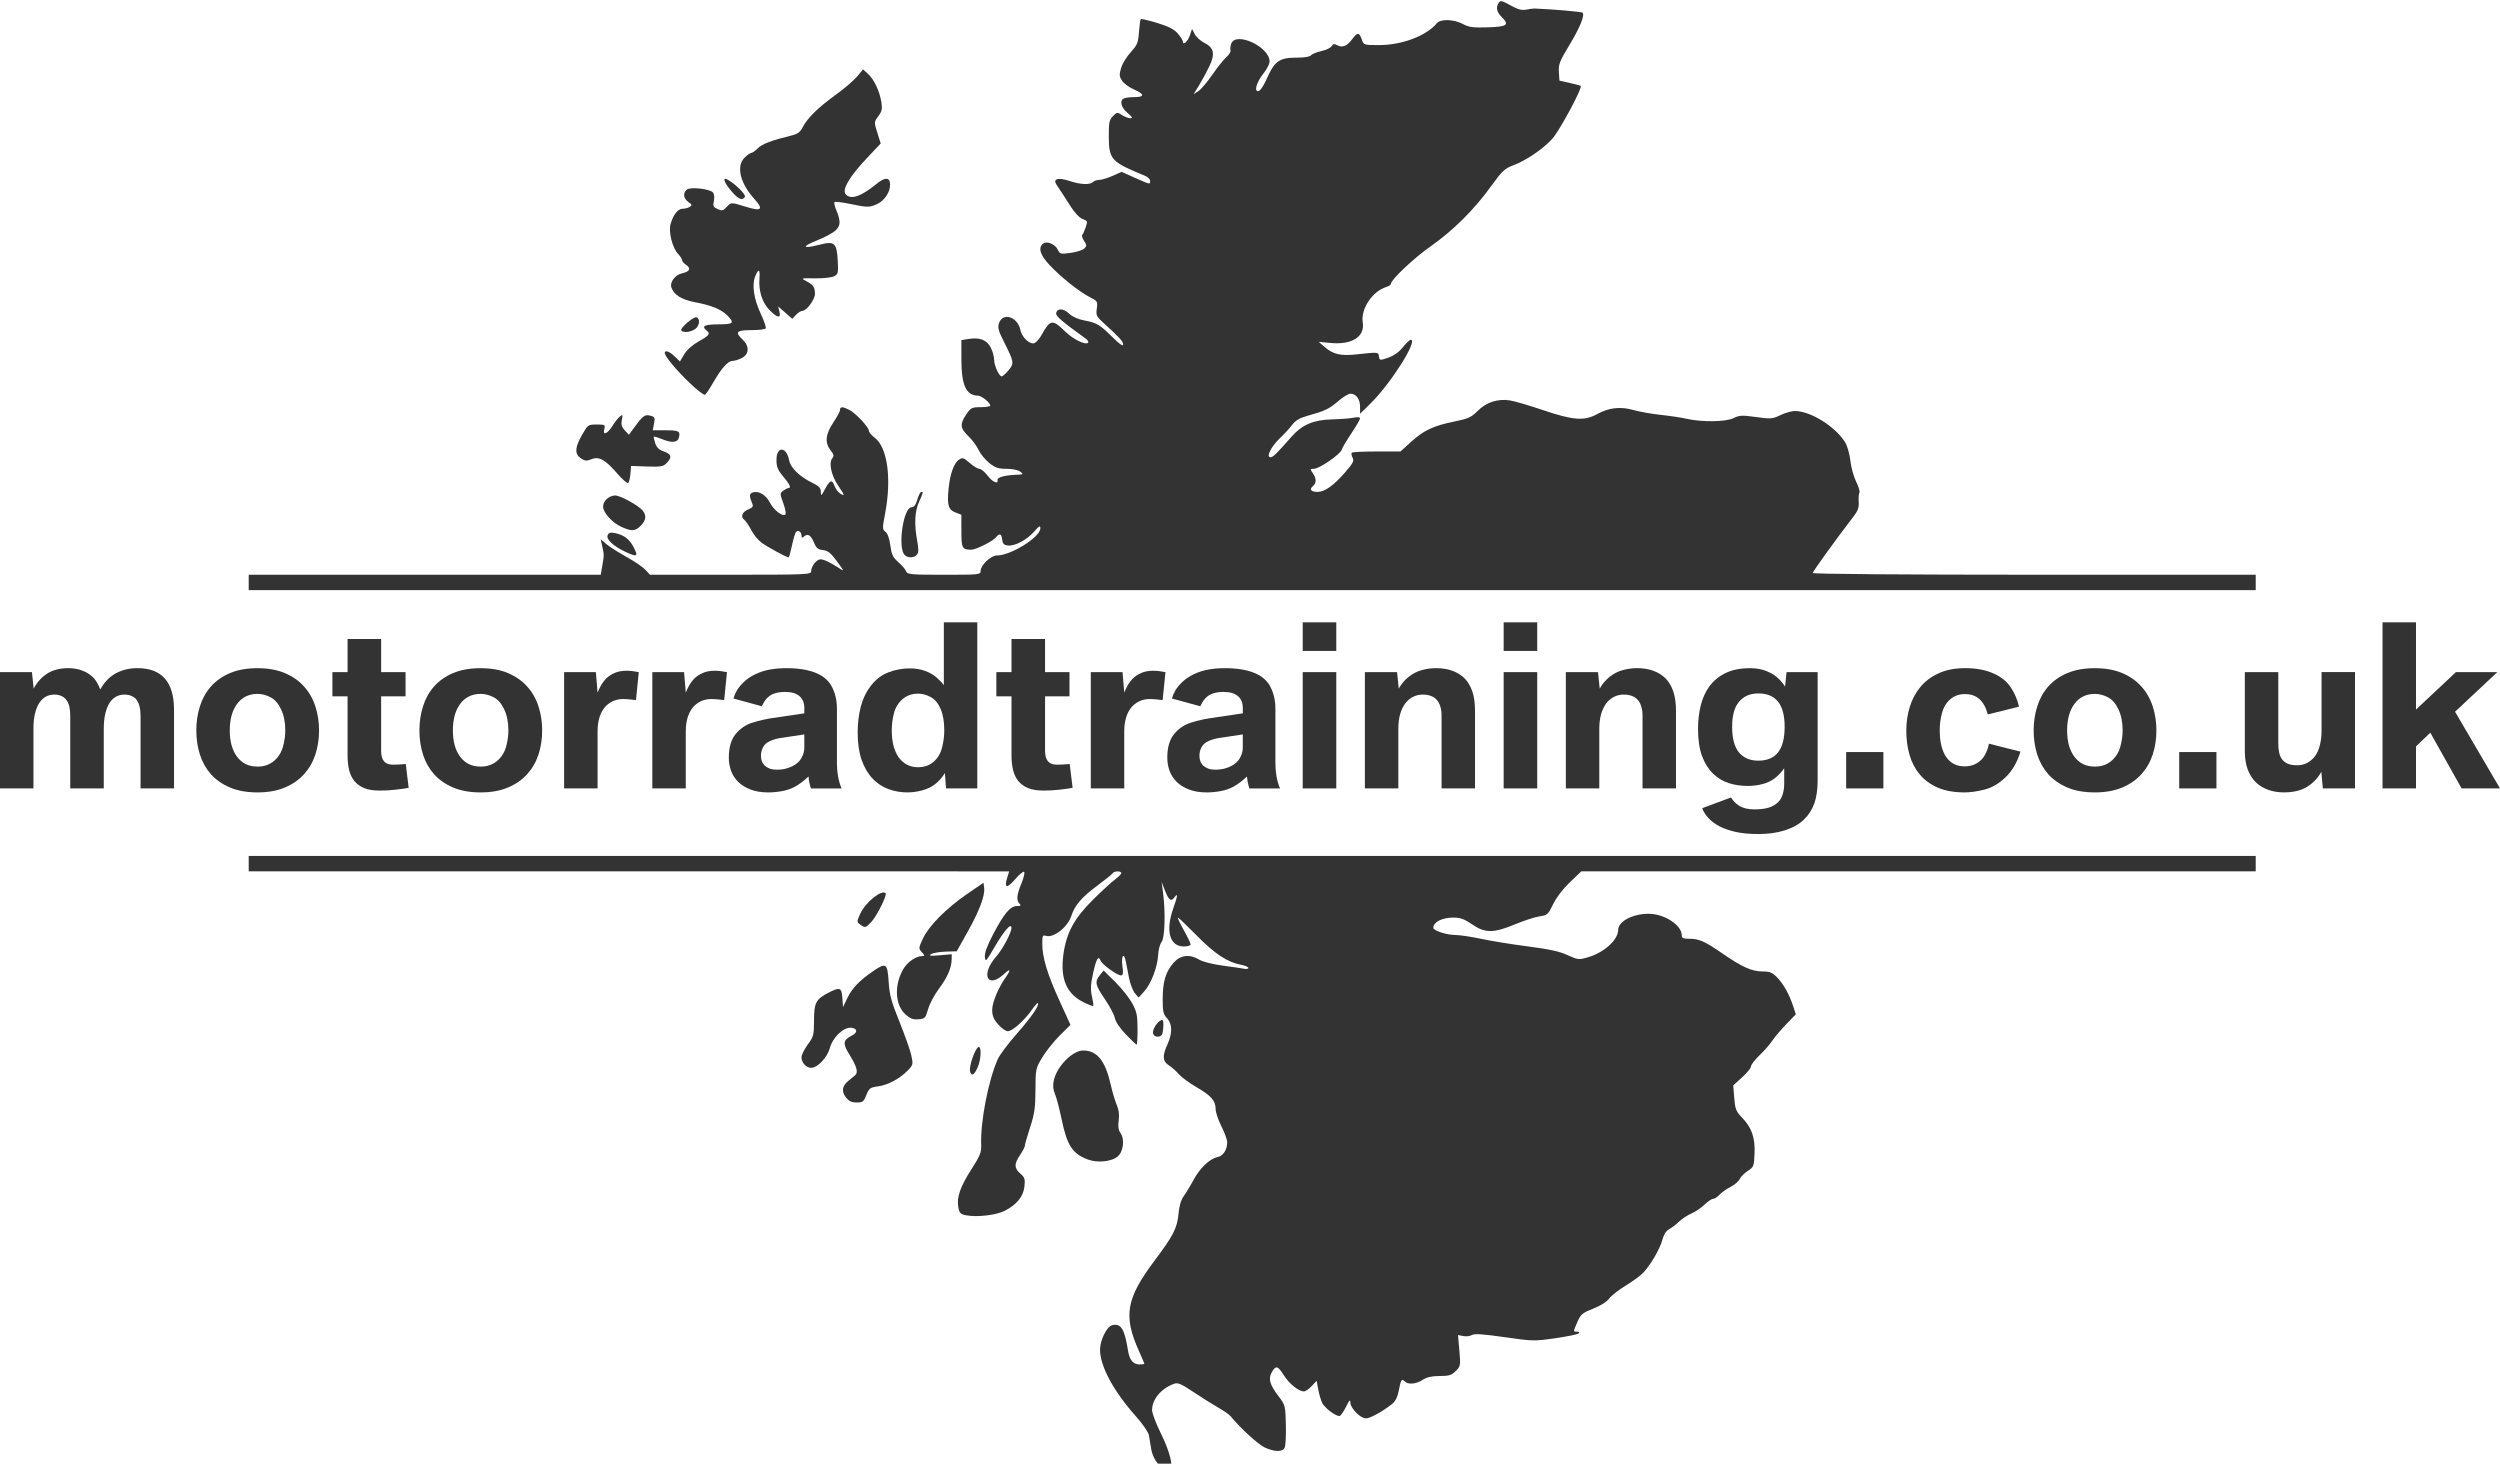 <?xml version="1.0" encoding="UTF-8" standalone="no"?>
<svg
   xmlns:dc="http://purl.org/dc/elements/1.1/"
   xmlns:cc="http://creativecommons.org/ns#"
   xmlns:rdf="http://www.w3.org/1999/02/22-rdf-syntax-ns#"
   xmlns:svg="http://www.w3.org/2000/svg"
   xmlns="http://www.w3.org/2000/svg"
   xmlns:sodipodi="http://sodipodi.sourceforge.net/DTD/sodipodi-0.dtd"
   xmlns:inkscape="http://www.inkscape.org/namespaces/inkscape"
   id="svg8"
   version="1.1"
   viewBox="0 0 206.375 120.825"
   height="120.825mm"
   width="206.375mm"
   sodipodi:docname="mt.svg"
   inkscape:version="0.92.2 (5c3e80d, 2017-08-06)">
  <sodipodi:namedview
     pagecolor="#ffffff"
     bordercolor="#666666"
     borderopacity="1"
     objecttolerance="10"
     gridtolerance="10"
     guidetolerance="10"
     inkscape:pageopacity="0"
     inkscape:pageshadow="2"
     inkscape:window-width="1440"
     inkscape:window-height="798"
     id="namedview36"
     showgrid="false"
     inkscape:zoom="0.79230769"
     inkscape:cx="390"
     inkscape:cy="228.33007"
     inkscape:window-x="0"
     inkscape:window-y="23"
     inkscape:window-maximized="0"
     inkscape:current-layer="svg8" />
  <defs
     id="defs2" />
  <g
     aria-label="motorradtraining.co.uk"
     style="font-style:normal;font-weight:normal;font-size:3.426px;line-height:0%;font-family:sans-serif;letter-spacing:0px;word-spacing:0px;fill:#333333;fill-opacity:1;stroke:none;stroke-width:0.286px;stroke-linecap:butt;stroke-linejoin:miter;stroke-opacity:1"
     id="text6949">
    <path
       d="M -2.4214387e-8,65.084 V 55.485 H 2.637 l 0.142,1.359 q 0.311,-0.586 0.773,-0.986 0.471,-0.4 0.995,-0.551 0.524,-0.151 1.057,-0.151 0.693,0 1.243,0.222 0.551,0.213 0.941,0.648 0.302,0.382 0.488,0.888 0.524,-0.932 1.305,-1.341 0.79,-0.417 1.749,-0.417 1.527,0 2.273,0.852 0.382,0.426 0.568,1.066 0.195,0.639 0.195,1.554 v 6.456 h -2.762 v -6.003 q 0,-0.435 -0.089,-0.773 -0.08,-0.346 -0.293,-0.604 -0.169,-0.178 -0.4,-0.266 -0.222,-0.098 -0.551,-0.098 -0.364,0 -0.675,0.16 -0.311,0.16 -0.542,0.506 -0.222,0.337 -0.355,0.879 -0.133,0.533 -0.133,1.288 v 4.911 H 5.799 v -6.003 q 0,-0.435 -0.08,-0.773 -0.08,-0.346 -0.302,-0.604 -0.16,-0.178 -0.391,-0.266 -0.222,-0.098 -0.551,-0.098 -0.364,0 -0.675,0.16 -0.311,0.16 -0.542,0.506 -0.231,0.337 -0.364,0.879 -0.133,0.533 -0.133,1.288 v 4.911 z"
       style="font-style:normal;font-variant:normal;font-weight:bold;font-stretch:normal;font-size:18.187px;line-height:1.25;font-family:BMWTypeLight;-inkscape-font-specification:'BMWTypeLight, Bold';font-variant-ligatures:normal;font-variant-caps:normal;font-variant-numeric:normal;font-feature-settings:normal;text-align:start;writing-mode:lr-tb;text-anchor:start;stroke-width:0.286px"
       id="path263" />
    <path
       d="m 21.259,65.413 q -1.323,0 -2.282,-0.408 -0.95,-0.408 -1.572,-1.101 -0.613,-0.702 -0.906,-1.625 -0.293,-0.932 -0.293,-1.98 0,-1.048 0.293,-1.98 0.293,-0.941 0.906,-1.643 0.622,-0.702 1.572,-1.11 0.959,-0.408 2.282,-0.408 1.305,0 2.264,0.408 0.959,0.408 1.581,1.11 0.63,0.702 0.932,1.643 0.302,0.932 0.302,1.98 0,1.048 -0.302,1.98 -0.302,0.924 -0.932,1.625 -0.622,0.693 -1.581,1.101 -0.959,0.408 -2.264,0.408 z m 0,-2.131 q 0.79,0 1.332,-0.444 0.551,-0.453 0.755,-1.154 0.204,-0.702 0.204,-1.385 0,-1.012 -0.346,-1.741 -0.346,-0.737 -0.879,-1.003 -0.533,-0.275 -1.066,-0.275 -0.542,0 -0.968,0.213 -0.426,0.213 -0.719,0.613 -0.293,0.391 -0.453,0.95 -0.151,0.559 -0.151,1.243 0,0.684 0.151,1.234 0.16,0.551 0.453,0.941 0.293,0.391 0.719,0.604 0.426,0.204 0.968,0.204 z"
       style="font-style:normal;font-variant:normal;font-weight:bold;font-stretch:normal;font-size:18.187px;line-height:1.25;font-family:BMWTypeLight;-inkscape-font-specification:'BMWTypeLight, Bold';font-variant-ligatures:normal;font-variant-caps:normal;font-variant-numeric:normal;font-feature-settings:normal;text-align:start;writing-mode:lr-tb;text-anchor:start;stroke-width:0.286px"
       id="path265" />
    <path
       d="m 31.329,65.262 q -0.764,0 -1.27,-0.204 Q 29.553,64.844 29.242,64.463 28.94,64.081 28.816,63.548 28.692,63.015 28.692,62.358 v -4.875 h -1.252 v -1.998 h 1.252 v -2.735 h 2.771 v 2.735 h 2.016 v 1.998 h -2.016 v 4.511 q 0,1.128 0.941,1.128 0.568,0 1.092,-0.053 l 0.24,1.963 q -0.373,0.08 -1.039,0.151 -0.666,0.08 -1.368,0.08 z"
       style="font-style:normal;font-variant:normal;font-weight:bold;font-stretch:normal;font-size:18.187px;line-height:1.25;font-family:BMWTypeLight;-inkscape-font-specification:'BMWTypeLight, Bold';font-variant-ligatures:normal;font-variant-caps:normal;font-variant-numeric:normal;font-feature-settings:normal;text-align:start;writing-mode:lr-tb;text-anchor:start;stroke-width:0.286px"
       id="path267" />
    <path
       d="m 39.677,65.413 q -1.323,0 -2.282,-0.408 -0.95,-0.408 -1.572,-1.101 -0.613,-0.702 -0.906,-1.625 -0.293,-0.932 -0.293,-1.98 0,-1.048 0.293,-1.98 0.293,-0.941 0.906,-1.643 0.622,-0.702 1.572,-1.11 0.959,-0.408 2.282,-0.408 1.305,0 2.264,0.408 0.959,0.408 1.581,1.11 0.63,0.702 0.932,1.643 0.302,0.932 0.302,1.98 0,1.048 -0.302,1.98 -0.302,0.924 -0.932,1.625 -0.622,0.693 -1.581,1.101 -0.959,0.408 -2.264,0.408 z m 0,-2.131 q 0.79,0 1.332,-0.444 0.551,-0.453 0.755,-1.154 0.204,-0.702 0.204,-1.385 0,-1.012 -0.346,-1.741 -0.346,-0.737 -0.879,-1.003 -0.533,-0.275 -1.066,-0.275 -0.542,0 -0.968,0.213 -0.426,0.213 -0.719,0.613 -0.293,0.391 -0.453,0.95 -0.151,0.559 -0.151,1.243 0,0.684 0.151,1.234 0.16,0.551 0.453,0.941 0.293,0.391 0.719,0.604 0.426,0.204 0.968,0.204 z"
       style="font-style:normal;font-variant:normal;font-weight:bold;font-stretch:normal;font-size:18.187px;line-height:1.25;font-family:BMWTypeLight;-inkscape-font-specification:'BMWTypeLight, Bold';font-variant-ligatures:normal;font-variant-caps:normal;font-variant-numeric:normal;font-feature-settings:normal;text-align:start;writing-mode:lr-tb;text-anchor:start;stroke-width:0.286px"
       id="path269" />
    <path
       d="m 46.568,65.084 v -9.599 h 2.62 l 0.142,1.687 q 0.169,-0.408 0.32,-0.657 0.151,-0.249 0.355,-0.471 0.329,-0.329 0.746,-0.497 0.417,-0.178 0.968,-0.178 0.435,0 1.012,0.115 l -0.231,2.309 q -0.684,-0.089 -1.039,-0.089 -0.506,0 -0.906,0.195 -0.391,0.186 -0.666,0.533 -0.275,0.346 -0.417,0.835 -0.142,0.488 -0.142,1.092 v 4.724 z"
       style="font-style:normal;font-variant:normal;font-weight:bold;font-stretch:normal;font-size:18.187px;line-height:1.25;font-family:BMWTypeLight;-inkscape-font-specification:'BMWTypeLight, Bold';font-variant-ligatures:normal;font-variant-caps:normal;font-variant-numeric:normal;font-feature-settings:normal;text-align:start;writing-mode:lr-tb;text-anchor:start;stroke-width:0.286px"
       id="path271" />
    <path
       d="m 53.849,65.084 v -9.599 h 2.62 l 0.142,1.687 q 0.169,-0.408 0.32,-0.657 0.151,-0.249 0.355,-0.471 0.329,-0.329 0.746,-0.497 0.417,-0.178 0.968,-0.178 0.435,0 1.012,0.115 l -0.231,2.309 q -0.684,-0.089 -1.039,-0.089 -0.506,0 -0.906,0.195 -0.391,0.186 -0.666,0.533 -0.275,0.346 -0.417,0.835 -0.142,0.488 -0.142,1.092 v 4.724 z"
       style="font-style:normal;font-variant:normal;font-weight:bold;font-stretch:normal;font-size:18.187px;line-height:1.25;font-family:BMWTypeLight;-inkscape-font-specification:'BMWTypeLight, Bold';font-variant-ligatures:normal;font-variant-caps:normal;font-variant-numeric:normal;font-feature-settings:normal;text-align:start;writing-mode:lr-tb;text-anchor:start;stroke-width:0.286px"
       id="path273" />
    <path
       d="m 63.413,65.413 q -0.844,0 -1.456,-0.24 -0.613,-0.231 -1.012,-0.622 -0.4,-0.4 -0.595,-0.915 -0.186,-0.524 -0.186,-1.101 0,-1.252 0.568,-1.945 0.577,-0.693 1.403,-0.941 0.835,-0.258 1.572,-0.364 l 2.691,-0.4 v -0.417 q 0,-0.666 -0.4,-1.003 -0.4,-0.346 -1.181,-0.346 -0.471,0 -0.79,0.098 -0.32,0.089 -0.533,0.258 -0.213,0.16 -0.355,0.373 -0.142,0.213 -0.249,0.453 l -2.344,-0.639 q 0.089,-0.329 0.284,-0.666 0.204,-0.346 0.577,-0.702 0.373,-0.364 0.968,-0.648 0.604,-0.284 1.225,-0.382 0.622,-0.107 1.305,-0.107 1.492,0 2.442,0.391 0.959,0.391 1.35,1.19 0.391,0.79 0.391,1.749 v 4.529 q 0,0.515 0.089,1.057 0.089,0.533 0.293,1.012 h -2.531 q -0.169,-0.533 -0.195,-0.986 -0.604,0.559 -1.11,0.835 -0.506,0.275 -1.083,0.373 -0.568,0.107 -1.137,0.107 z m 0.728,-1.874 q 0.675,0 1.225,-0.266 0.559,-0.266 0.79,-0.693 0.24,-0.426 0.24,-0.844 v -1.11 l -1.945,0.293 q -0.515,0.08 -0.906,0.266 -0.391,0.178 -0.559,0.506 -0.169,0.32 -0.169,0.702 0,0.231 0.071,0.444 0.08,0.204 0.24,0.364 0.169,0.151 0.417,0.249 0.249,0.089 0.595,0.089 z"
       style="font-style:normal;font-variant:normal;font-weight:bold;font-stretch:normal;font-size:18.187px;line-height:1.25;font-family:BMWTypeLight;-inkscape-font-specification:'BMWTypeLight, Bold';font-variant-ligatures:normal;font-variant-caps:normal;font-variant-numeric:normal;font-feature-settings:normal;text-align:start;writing-mode:lr-tb;text-anchor:start;stroke-width:0.286px"
       id="path275" />
    <path
       d="m 74.895,65.413 q -0.817,0 -1.554,-0.275 -0.737,-0.266 -1.305,-0.861 -0.568,-0.595 -0.906,-1.536 -0.329,-0.941 -0.329,-2.273 0,-1.11 0.249,-2.105 0.258,-1.003 0.852,-1.767 0.595,-0.773 1.43,-1.092 0.844,-0.329 1.776,-0.329 0.702,0 1.27,0.213 0.577,0.213 0.95,0.551 0.373,0.329 0.586,0.613 v -5.177 h 2.762 V 65.084 H 78.092 l -0.089,-1.27 q -0.346,0.559 -0.808,0.915 -0.453,0.355 -1.066,0.515 -0.604,0.169 -1.234,0.169 z m 0.888,-2.078 q 0.764,0 1.279,-0.444 0.524,-0.453 0.702,-1.172 0.186,-0.728 0.186,-1.421 0,-1.074 -0.302,-1.776 -0.302,-0.702 -0.817,-0.977 -0.515,-0.284 -1.048,-0.284 -0.755,0 -1.288,0.462 -0.524,0.462 -0.702,1.163 -0.178,0.702 -0.178,1.412 0,0.693 0.142,1.261 0.151,0.559 0.426,0.959 0.284,0.391 0.684,0.604 0.4,0.213 0.915,0.213 z"
       style="font-style:normal;font-variant:normal;font-weight:bold;font-stretch:normal;font-size:18.187px;line-height:1.25;font-family:BMWTypeLight;-inkscape-font-specification:'BMWTypeLight, Bold';font-variant-ligatures:normal;font-variant-caps:normal;font-variant-numeric:normal;font-feature-settings:normal;text-align:start;writing-mode:lr-tb;text-anchor:start;stroke-width:0.286px"
       id="path277" />
    <path
       d="m 86.138,65.262 q -0.764,0 -1.27,-0.204 Q 84.362,64.844 84.051,64.463 83.749,64.081 83.624,63.548 83.5,63.015 83.5,62.358 v -4.875 h -1.252 v -1.998 h 1.252 v -2.735 h 2.771 v 2.735 h 2.016 v 1.998 h -2.016 v 4.511 q 0,1.128 0.941,1.128 0.568,0 1.092,-0.053 l 0.24,1.963 q -0.373,0.08 -1.039,0.151 -0.666,0.08 -1.368,0.08 z"
       style="font-style:normal;font-variant:normal;font-weight:bold;font-stretch:normal;font-size:18.187px;line-height:1.25;font-family:BMWTypeLight;-inkscape-font-specification:'BMWTypeLight, Bold';font-variant-ligatures:normal;font-variant-caps:normal;font-variant-numeric:normal;font-feature-settings:normal;text-align:start;writing-mode:lr-tb;text-anchor:start;stroke-width:0.286px"
       id="path279" />
    <path
       d="m 90.045,65.084 v -9.599 h 2.62 l 0.142,1.687 q 0.169,-0.408 0.32,-0.657 0.151,-0.249 0.355,-0.471 0.329,-0.329 0.746,-0.497 0.417,-0.178 0.968,-0.178 0.435,0 1.012,0.115 l -0.231,2.309 q -0.684,-0.089 -1.039,-0.089 -0.506,0 -0.906,0.195 -0.391,0.186 -0.666,0.533 -0.275,0.346 -0.417,0.835 -0.142,0.488 -0.142,1.092 v 4.724 z"
       style="font-style:normal;font-variant:normal;font-weight:bold;font-stretch:normal;font-size:18.187px;line-height:1.25;font-family:BMWTypeLight;-inkscape-font-specification:'BMWTypeLight, Bold';font-variant-ligatures:normal;font-variant-caps:normal;font-variant-numeric:normal;font-feature-settings:normal;text-align:start;writing-mode:lr-tb;text-anchor:start;stroke-width:0.286px"
       id="path281" />
    <path
       d="m 99.609,65.413 q -0.844,0 -1.456,-0.24 -0.613,-0.231 -1.012,-0.622 -0.4,-0.4 -0.595,-0.915 -0.186,-0.524 -0.186,-1.101 0,-1.252 0.568,-1.945 0.577,-0.693 1.403,-0.941 0.835,-0.258 1.572,-0.364 l 2.691,-0.4 v -0.417 q 0,-0.666 -0.4,-1.003 -0.4,-0.346 -1.181,-0.346 -0.471,0 -0.79,0.098 -0.32,0.089 -0.533,0.258 -0.213,0.16 -0.355,0.373 -0.142,0.213 -0.249,0.453 l -2.344,-0.639 q 0.089,-0.329 0.284,-0.666 0.204,-0.346 0.577,-0.702 0.373,-0.364 0.968,-0.648 0.604,-0.284 1.225,-0.382 0.622,-0.107 1.305,-0.107 1.492,0 2.442,0.391 0.959,0.391 1.35,1.19 0.391,0.79 0.391,1.749 v 4.529 q 0,0.515 0.089,1.057 0.089,0.533 0.293,1.012 h -2.531 q -0.169,-0.533 -0.195,-0.986 -0.604,0.559 -1.11,0.835 -0.506,0.275 -1.083,0.373 -0.568,0.107 -1.137,0.107 z m 0.728,-1.874 q 0.675,0 1.225,-0.266 0.559,-0.266 0.79,-0.693 0.24,-0.426 0.24,-0.844 v -1.11 l -1.945,0.293 q -0.515,0.08 -0.906,0.266 -0.391,0.178 -0.559,0.506 -0.169,0.32 -0.169,0.702 0,0.231 0.071,0.444 0.08,0.204 0.24,0.364 0.169,0.151 0.417,0.249 0.249,0.089 0.595,0.089 z"
       style="font-style:normal;font-variant:normal;font-weight:bold;font-stretch:normal;font-size:18.187px;line-height:1.25;font-family:BMWTypeLight;-inkscape-font-specification:'BMWTypeLight, Bold';font-variant-ligatures:normal;font-variant-caps:normal;font-variant-numeric:normal;font-feature-settings:normal;text-align:start;writing-mode:lr-tb;text-anchor:start;stroke-width:0.286px"
       id="path283" />
    <path
       d="m 107.539,65.084 v -9.599 h 2.771 v 9.599 z m 0,-11.349 v -2.362 h 2.771 v 2.362 z"
       style="font-style:normal;font-variant:normal;font-weight:bold;font-stretch:normal;font-size:18.187px;line-height:1.25;font-family:BMWTypeLight;-inkscape-font-specification:'BMWTypeLight, Bold';font-variant-ligatures:normal;font-variant-caps:normal;font-variant-numeric:normal;font-feature-settings:normal;text-align:start;writing-mode:lr-tb;text-anchor:start;stroke-width:0.286px"
       id="path285" />
    <path
       d="m 112.671,65.084 v -9.599 h 2.655 l 0.142,1.359 q 0.32,-0.577 0.826,-0.977 0.506,-0.4 1.083,-0.551 0.586,-0.16 1.163,-0.16 1.501,0 2.371,0.852 0.408,0.426 0.63,1.074 0.222,0.648 0.222,1.616 v 6.385 h -2.762 v -6.003 q 0,-0.435 -0.107,-0.773 -0.098,-0.346 -0.355,-0.604 -0.186,-0.178 -0.453,-0.266 -0.266,-0.098 -0.648,-0.098 -0.426,0 -0.79,0.186 -0.364,0.178 -0.639,0.533 -0.266,0.355 -0.426,0.888 -0.151,0.533 -0.151,1.225 v 4.911 z"
       style="font-style:normal;font-variant:normal;font-weight:bold;font-stretch:normal;font-size:18.187px;line-height:1.25;font-family:BMWTypeLight;-inkscape-font-specification:'BMWTypeLight, Bold';font-variant-ligatures:normal;font-variant-caps:normal;font-variant-numeric:normal;font-feature-settings:normal;text-align:start;writing-mode:lr-tb;text-anchor:start;stroke-width:0.286px"
       id="path287" />
    <path
       d="m 124.127,65.084 v -9.599 h 2.771 v 9.599 z m 0,-11.349 v -2.362 h 2.771 v 2.362 z"
       style="font-style:normal;font-variant:normal;font-weight:bold;font-stretch:normal;font-size:18.187px;line-height:1.25;font-family:BMWTypeLight;-inkscape-font-specification:'BMWTypeLight, Bold';font-variant-ligatures:normal;font-variant-caps:normal;font-variant-numeric:normal;font-feature-settings:normal;text-align:start;writing-mode:lr-tb;text-anchor:start;stroke-width:0.286px"
       id="path289" />
    <path
       d="m 129.26,65.084 v -9.599 h 2.655 l 0.142,1.359 q 0.32,-0.577 0.826,-0.977 0.506,-0.4 1.083,-0.551 0.586,-0.16 1.163,-0.16 1.501,0 2.371,0.852 0.408,0.426 0.63,1.074 0.222,0.648 0.222,1.616 v 6.385 h -2.762 v -6.003 q 0,-0.435 -0.107,-0.773 -0.098,-0.346 -0.355,-0.604 -0.186,-0.178 -0.453,-0.266 -0.266,-0.098 -0.648,-0.098 -0.426,0 -0.79,0.186 -0.364,0.178 -0.639,0.533 -0.266,0.355 -0.426,0.888 -0.151,0.533 -0.151,1.225 v 4.911 z"
       style="font-style:normal;font-variant:normal;font-weight:bold;font-stretch:normal;font-size:18.187px;line-height:1.25;font-family:BMWTypeLight;-inkscape-font-specification:'BMWTypeLight, Bold';font-variant-ligatures:normal;font-variant-caps:normal;font-variant-numeric:normal;font-feature-settings:normal;text-align:start;writing-mode:lr-tb;text-anchor:start;stroke-width:0.286px"
       id="path291" />
    <path
       d="m 145.102,68.849 q -1.012,0 -1.794,-0.169 -0.781,-0.169 -1.35,-0.462 -0.568,-0.293 -0.924,-0.684 -0.355,-0.382 -0.515,-0.817 l 2.38,-0.888 q 0.231,0.417 0.693,0.702 0.471,0.284 1.234,0.284 0.719,0 1.172,-0.142 0.462,-0.142 0.773,-0.444 0.275,-0.258 0.391,-0.666 0.124,-0.4 0.124,-0.879 v -1.27 q -0.329,0.48 -0.773,0.826 -0.435,0.337 -1.03,0.488 -0.586,0.151 -1.217,0.151 -0.817,0 -1.554,-0.231 -0.737,-0.24 -1.305,-0.79 -0.568,-0.551 -0.906,-1.447 -0.329,-0.906 -0.329,-2.238 0,-0.995 0.213,-1.9 0.222,-0.915 0.719,-1.607 0.506,-0.693 1.332,-1.101 0.826,-0.408 2.042,-0.408 0.79,0 1.385,0.258 0.595,0.249 0.95,0.604 0.364,0.355 0.542,0.666 l 0.124,-1.199 h 2.566 v 8.925 q 0,1.137 -0.275,1.909 -0.275,0.773 -0.853,1.332 -0.613,0.586 -1.572,0.888 -0.95,0.311 -2.247,0.311 z m 0.053,-6.056 q 1.075,0 1.616,-0.675 0.551,-0.684 0.551,-2.122 0,-1.412 -0.551,-2.078 -0.542,-0.675 -1.616,-0.675 -1.012,0 -1.59,0.675 -0.577,0.675 -0.577,2.078 0,1.439 0.568,2.122 0.568,0.675 1.598,0.675 z"
       style="font-style:normal;font-variant:normal;font-weight:bold;font-stretch:normal;font-size:18.187px;line-height:1.25;font-family:BMWTypeLight;-inkscape-font-specification:'BMWTypeLight, Bold';font-variant-ligatures:normal;font-variant-caps:normal;font-variant-numeric:normal;font-feature-settings:normal;text-align:start;writing-mode:lr-tb;text-anchor:start;stroke-width:0.286px"
       id="path293" />
    <path
       d="m 152.401,65.084 v -3.001 h 3.073 v 3.001 z"
       style="font-style:normal;font-variant:normal;font-weight:bold;font-stretch:normal;font-size:18.187px;line-height:1.25;font-family:BMWTypeLight;-inkscape-font-specification:'BMWTypeLight, Bold';font-variant-ligatures:normal;font-variant-caps:normal;font-variant-numeric:normal;font-feature-settings:normal;text-align:start;writing-mode:lr-tb;text-anchor:start;stroke-width:0.286px"
       id="path295" />
    <path
       d="m 162.178,65.413 q -1.296,0 -2.211,-0.391 -0.915,-0.4 -1.492,-1.092 -0.577,-0.693 -0.844,-1.616 -0.266,-0.932 -0.266,-1.998 0,-1.021 0.284,-1.954 0.284,-0.932 0.87,-1.643 0.595,-0.719 1.51,-1.137 0.924,-0.426 2.193,-0.426 1.376,0 2.335,0.435 0.968,0.426 1.447,1.172 0.48,0.737 0.666,1.572 l -2.575,0.639 q -0.231,-0.852 -0.693,-1.261 -0.462,-0.417 -1.199,-0.417 -0.719,0 -1.217,0.435 -0.488,0.426 -0.675,1.128 -0.186,0.693 -0.186,1.421 0,1.43 0.533,2.211 0.533,0.773 1.519,0.773 0.559,0 0.995,-0.249 0.435,-0.249 0.675,-0.684 0.249,-0.444 0.337,-0.941 l 2.602,0.657 q -0.4,1.332 -1.234,2.122 -0.826,0.79 -1.741,1.012 -0.906,0.231 -1.634,0.231 z"
       style="font-style:normal;font-variant:normal;font-weight:bold;font-stretch:normal;font-size:18.187px;line-height:1.25;font-family:BMWTypeLight;-inkscape-font-specification:'BMWTypeLight, Bold';font-variant-ligatures:normal;font-variant-caps:normal;font-variant-numeric:normal;font-feature-settings:normal;text-align:start;writing-mode:lr-tb;text-anchor:start;stroke-width:0.286px"
       id="path297" />
    <path
       d="m 172.932,65.413 q -1.323,0 -2.282,-0.408 -0.95,-0.408 -1.572,-1.101 -0.613,-0.702 -0.906,-1.625 -0.293,-0.932 -0.293,-1.98 0,-1.048 0.293,-1.98 0.293,-0.941 0.906,-1.643 0.622,-0.702 1.572,-1.11 0.959,-0.408 2.282,-0.408 1.305,0 2.264,0.408 0.959,0.408 1.581,1.11 0.63,0.702 0.932,1.643 0.302,0.932 0.302,1.98 0,1.048 -0.302,1.98 -0.302,0.924 -0.932,1.625 -0.622,0.693 -1.581,1.101 -0.959,0.408 -2.264,0.408 z m 0,-2.131 q 0.79,0 1.332,-0.444 0.551,-0.453 0.755,-1.154 0.204,-0.702 0.204,-1.385 0,-1.012 -0.346,-1.741 -0.346,-0.737 -0.879,-1.003 -0.533,-0.275 -1.066,-0.275 -0.542,0 -0.968,0.213 -0.426,0.213 -0.719,0.613 -0.293,0.391 -0.453,0.95 -0.151,0.559 -0.151,1.243 0,0.684 0.151,1.234 0.16,0.551 0.453,0.941 0.293,0.391 0.719,0.604 0.426,0.204 0.968,0.204 z"
       style="font-style:normal;font-variant:normal;font-weight:bold;font-stretch:normal;font-size:18.187px;line-height:1.25;font-family:BMWTypeLight;-inkscape-font-specification:'BMWTypeLight, Bold';font-variant-ligatures:normal;font-variant-caps:normal;font-variant-numeric:normal;font-feature-settings:normal;text-align:start;writing-mode:lr-tb;text-anchor:start;stroke-width:0.286px"
       id="path299" />
    <path
       d="m 179.894,65.084 v -3.001 h 3.073 v 3.001 z"
       style="font-style:normal;font-variant:normal;font-weight:bold;font-stretch:normal;font-size:18.187px;line-height:1.25;font-family:BMWTypeLight;-inkscape-font-specification:'BMWTypeLight, Bold';font-variant-ligatures:normal;font-variant-caps:normal;font-variant-numeric:normal;font-feature-settings:normal;text-align:start;writing-mode:lr-tb;text-anchor:start;stroke-width:0.286px"
       id="path301" />
    <path
       d="m 188.57,65.413 q -1.447,0 -2.335,-0.817 -0.435,-0.426 -0.684,-1.066 -0.24,-0.648 -0.24,-1.501 v -6.545 h 2.762 v 5.905 q 0,0.408 0.071,0.737 0.071,0.329 0.249,0.568 0.178,0.231 0.471,0.355 0.302,0.124 0.755,0.124 0.657,0 1.137,-0.391 0.488,-0.391 0.684,-1.039 0.204,-0.648 0.204,-1.35 v -4.911 h 2.762 v 9.599 h -2.655 l -0.124,-1.368 q -0.444,0.799 -1.199,1.252 -0.746,0.444 -1.856,0.444 z"
       style="font-style:normal;font-variant:normal;font-weight:bold;font-stretch:normal;font-size:18.187px;line-height:1.25;font-family:BMWTypeLight;-inkscape-font-specification:'BMWTypeLight, Bold';font-variant-ligatures:normal;font-variant-caps:normal;font-variant-numeric:normal;font-feature-settings:normal;text-align:start;writing-mode:lr-tb;text-anchor:start;stroke-width:0.286px"
       id="path303" />
    <path
       d="M 196.678,65.084 V 51.373 h 2.762 v 7.202 l 3.295,-3.09 h 3.419 l -3.49,3.268 3.712,6.332 h -3.17 l -2.584,-4.6 -1.181,1.128 v 3.472 z"
       style="font-style:normal;font-variant:normal;font-weight:bold;font-stretch:normal;font-size:18.187px;line-height:1.25;font-family:BMWTypeLight;-inkscape-font-specification:'BMWTypeLight, Bold';font-variant-ligatures:normal;font-variant-caps:normal;font-variant-numeric:normal;font-feature-settings:normal;text-align:start;writing-mode:lr-tb;text-anchor:start;stroke-width:0.286px"
       id="path305" />
  </g>
  <g
     style="fill:#333333;fill-opacity:1"
     transform="matrix(0.159,0,0,0.159,42.473,-32.408)"
     id="g6202-9">
    <path
       style="fill:#333333;fill-opacity:1"
       d="m 337.388,966.185 c -3.243,-1.228 -6.155,-5.576 -6.859,-10.245 -0.35,-2.321 -0.879,-5.483 -1.175,-7.026 -0.296,-1.543 -3.226,-5.818 -6.511,-9.5 C 311.032,926.176 304,913.169 304,904.56 c 0,-4.852 3.48,-11.971 6.199,-12.682 4.623,-1.209 6.532,1.802 8.312,13.112 0.784,4.983 2.667,7.23 6.061,7.23 1.336,0 2.429,-0.163 2.429,-0.362 0,-0.199 -1.29,-3.236 -2.867,-6.75 -8.147,-18.156 -6.584,-27.133 8.138,-46.751 9.863,-13.142 11.815,-16.981 12.492,-24.565 0.36,-4.03 1.284,-7.082 2.748,-9.072 1.213,-1.65 3.482,-5.393 5.043,-8.319 3.283,-6.154 8.392,-11.021 12.413,-11.825 2.971,-0.594 5.032,-3.774 5.032,-7.763 0,-1.272 -1.344,-4.963 -2.987,-8.203 -1.643,-3.24 -2.993,-7.253 -3,-8.918 -0.018,-4.386 -2.23,-6.927 -9.955,-11.439 -3.77,-2.202 -7.913,-5.248 -9.206,-6.769 -1.294,-1.521 -3.589,-3.563 -5.102,-4.538 -3.313,-2.136 -3.506,-4.843 -0.772,-10.868 2.67,-5.883 2.59,-10.625 -0.228,-13.625 -1.935,-2.059 -2.247,-3.47 -2.228,-10.064 0.026,-9.001 1.557,-14.051 5.688,-18.755 3.533,-4.024 8.364,-4.581 13.351,-1.541 1.733,1.057 6.938,2.377 12,3.045 4.917,0.648 9.953,1.39 11.19,1.649 1.238,0.259 2.25,0.062 2.25,-0.437 0,-0.499 -1.663,-1.22 -3.695,-1.601 -7.173,-1.346 -13.661,-5.609 -23.045,-15.142 -5.082,-5.163 -9.508,-9.387 -9.836,-9.387 -0.328,0 1.017,2.886 2.99,6.412 1.972,3.527 3.586,6.902 3.586,7.5 0,0.598 -1.557,1.088 -3.461,1.088 -7.409,0 -9.659,-8.019 -5.539,-19.74 2.365,-6.729 2.527,-8.356 0.567,-5.701 -1.753,2.375 -2.917,1.435 -5.059,-4.083 l -1.544,-3.976 0.726,5.5 c 1.348,10.216 0.964,23.609 -0.735,25.647 -0.85,1.019 -1.658,4.029 -1.796,6.688 -0.331,6.373 -3.676,15.117 -7.279,19.026 l -2.893,3.139 -1.929,-2.281 c -1.061,-1.255 -2.43,-4.855 -3.043,-8 -0.613,-3.145 -1.352,-6.956 -1.644,-8.469 -0.951,-4.935 -2.474,-3.007 -1.777,2.25 0.537,4.045 0.381,5 -0.816,5 -1.906,0 -9.701,-5.634 -10.433,-7.54 -1.15,-2.997 -2.258,-1.245 -3.912,6.191 -1.348,6.057 -1.483,8.609 -0.65,12.249 0.579,2.529 0.882,4.767 0.675,4.975 -0.207,0.207 -2.533,-0.692 -5.167,-1.999 -8.736,-4.333 -12.037,-12.212 -10.333,-24.662 1.553,-11.351 5.572,-18.776 15.482,-28.604 4.498,-4.461 9.614,-9.157 11.369,-10.436 1.755,-1.279 3.19,-2.742 3.19,-3.25 0,-1.249 -3.724,-1.18 -4.505,0.084 -0.343,0.554 -3.922,3.448 -7.955,6.43 -8.06,5.961 -11.695,10.192 -13.44,15.647 -1.854,5.795 -9.237,11.641 -13.138,10.403 C 274.204,689.149 274,689.57 274,693.758 c 0,7.106 2.584,15.682 8.905,29.56 l 5.739,12.598 -5.572,5.52 c -3.065,3.036 -7.147,8.153 -9.072,11.372 -3.425,5.727 -3.501,6.086 -3.538,16.881 -0.031,9.222 -0.482,12.391 -2.75,19.332 -1.492,4.566 -2.712,8.849 -2.712,9.518 0,0.669 -1.125,2.872 -2.5,4.895 -3.179,4.678 -3.152,6.858 0.119,9.702 2.29,1.991 2.556,2.841 2.114,6.756 -0.583,5.171 -3.983,9.353 -10.204,12.551 -4.346,2.234 -14.294,3.418 -19.896,2.367 -3.102,-0.582 -3.643,-1.123 -4.225,-4.226 -0.949,-5.059 0.998,-10.652 6.914,-19.865 4.41,-6.867 5.113,-8.637 4.963,-12.5 -0.463,-11.961 3.675,-33.333 8.615,-44.5 0.973,-2.2 5.42,-8.138 9.881,-13.196 7.576,-8.59 11.93,-14.924 10.94,-15.915 -0.234,-0.234 -1.684,1.391 -3.222,3.61 -3.737,5.392 -10.059,11.001 -12.4,11.001 -1.041,0 -3.29,-1.591 -4.997,-3.535 C 248.739,732.991 248,731.198 248,728.151 c 0,-3.89 3.154,-11.45 7.128,-17.086 2.71,-3.844 2.297,-4.618 -0.878,-1.645 -8.688,8.134 -12.405,0.435 -4.266,-8.835 3.442,-3.92 8.016,-12.472 8.016,-14.987 0,-2.97 -3.791,1.342 -8.872,10.091 -4.305,7.413 -4.649,7.759 -4.926,4.953 -0.204,-2.067 1.18,-5.834 4.4,-11.97 5.571,-10.618 8.832,-14.453 12.286,-14.453 1.954,0 2.246,-0.267 1.313,-1.2 -1.746,-1.746 -1.482,-4.58 0.979,-10.518 1.198,-2.891 1.836,-5.6 1.418,-6.018 -0.419,-0.419 -2.487,1.263 -4.597,3.737 -4.262,4.998 -5.89,4.807 -4.261,-0.501 l 1.074,-3.499 H 59.406 -138 v -4 -4 h 521 521 v 4 4 H 728.926 553.852 l -5.938,5.664 c -3.592,3.427 -7.019,7.916 -8.676,11.364 -2.575,5.363 -2.991,5.737 -7.003,6.319 -2.346,0.34 -8.089,2.201 -12.762,4.136 -11.247,4.656 -15.588,4.659 -22.336,0.017 -4.002,-2.753 -6.068,-3.5 -9.678,-3.5 -5.857,0 -10.386,2.299 -10.443,5.301 -0.027,1.431 6.811,3.699 11.203,3.715 2.355,0.009 8.557,0.928 13.782,2.042 5.225,1.115 16.15,2.88 24.277,3.924 10.772,1.383 16.306,2.597 20.419,4.479 5.45,2.495 5.814,2.532 10.723,1.104 8.295,-2.414 15.558,-9.008 15.575,-14.141 0.014,-4.451 7.57,-8.442 15.906,-8.402 8.099,0.039 17.101,5.888 17.101,11.113 0,1.506 0.762,1.865 3.953,1.865 5.119,0 7.868,1.23 17.401,7.788 10.127,6.966 15.074,9.163 20.7,9.19 3.823,0.018 5.05,0.544 7.642,3.272 3.306,3.479 6.266,8.878 8.281,15.105 l 1.248,3.855 -4.959,5.145 c -2.728,2.83 -6.017,6.72 -7.31,8.645 -1.293,1.925 -4.287,5.331 -6.653,7.57 -2.366,2.238 -4.302,4.757 -4.302,5.596 0,0.839 -2.084,3.423 -4.632,5.742 l -4.632,4.215 0.525,6.536 c 0.464,5.785 0.931,6.956 4.059,10.188 5.027,5.195 6.84,10.437 6.479,18.737 -0.283,6.503 -0.474,6.994 -3.47,8.899 -1.744,1.109 -3.639,3.01 -4.21,4.225 -0.571,1.215 -2.744,3.08 -4.829,4.144 -2.084,1.064 -4.647,2.882 -5.695,4.041 -1.048,1.159 -2.514,2.106 -3.259,2.106 -0.745,0 -2.807,1.389 -4.584,3.086 -1.776,1.697 -4.81,3.745 -6.741,4.551 -1.931,0.805 -4.861,2.738 -6.511,4.294 -1.65,1.556 -3.997,3.341 -5.216,3.966 -1.369,0.702 -2.644,2.755 -3.334,5.37 -1.223,4.629 -5.862,12.66 -9.807,16.979 -1.38,1.51 -5.492,4.549 -9.139,6.752 -3.647,2.203 -7.562,5.267 -8.702,6.808 -1.255,1.697 -4.533,3.766 -8.316,5.248 -5.567,2.181 -6.447,2.916 -8.115,6.779 -2.274,5.267 -2.271,5.167 -0.171,5.167 1.041,0 1.332,0.347 0.75,0.894 -0.522,0.492 -5.998,1.619 -12.169,2.505 -10.839,1.557 -11.73,1.538 -26.349,-0.573 -11.122,-1.605 -15.586,-1.899 -16.851,-1.109 -0.946,0.591 -2.963,0.837 -4.481,0.547 l -2.761,-0.528 0.703,8.055 c 0.677,7.764 0.61,8.148 -1.874,10.632 -2.174,2.174 -3.483,2.578 -8.372,2.584 -4.101,0.01 -6.673,0.588 -8.795,1.993 -3.369,2.232 -7.505,2.595 -9.283,0.817 -1.617,-1.617 -2.068,-0.934 -3.129,4.743 -0.616,3.297 -1.735,5.555 -3.429,6.918 -4.792,3.856 -11.429,7.523 -13.616,7.523 -2.879,0 -8.032,-5.21 -8.085,-8.173 -0.032,-1.829 -0.514,-1.374 -2.25,2.122 -1.215,2.447 -2.69,4.595 -3.277,4.773 -1.671,0.507 -7.748,-3.998 -9.098,-6.744 -0.67,-1.363 -1.593,-4.503 -2.052,-6.978 l -0.834,-4.5 -2.588,2.75 c -1.423,1.512 -3.211,2.748 -3.973,2.746 -2.788,-0.01 -7.63,-3.882 -10.471,-8.38 -3.171,-5.019 -4.183,-5.254 -6.318,-1.467 -1.854,3.287 -0.958,6.434 3.487,12.255 3.571,4.676 3.638,4.935 3.883,14.927 0.137,5.593 -0.152,10.956 -0.643,11.918 -1.156,2.265 -5.212,2.215 -10.323,-0.127 -3.356,-1.538 -12.905,-10.28 -17.711,-16.214 -0.709,-0.875 -3.539,-2.864 -6.289,-4.42 -2.75,-1.556 -8.546,-5.194 -12.88,-8.085 -6.768,-4.514 -8.233,-5.122 -10.381,-4.305 -6.703,2.549 -11.239,8.059 -11.239,13.655 0,1.569 2.088,7.062 4.64,12.206 4.437,8.943 6.57,17.199 4.725,18.292 -0.476,0.282 -1.816,0.153 -2.977,-0.286 z"
       id="path4599-0"
       inkscape:connector-curvature="0" />
    <path
       style="fill:#333333;fill-opacity:1"
       d="m 297.655,805.814 c -7.975,-2.954 -10.828,-7.354 -13.644,-21.041 -1.071,-5.206 -2.598,-11.023 -3.393,-12.925 -1.017,-2.435 -1.198,-4.554 -0.612,-7.155 1.646,-7.298 9.696,-15.472 15.238,-15.472 7.209,0 11.52,5.348 14.29,17.729 0.833,3.724 2.242,8.447 3.13,10.494 1.097,2.528 1.423,5.124 1.017,8.087 -0.422,3.08 -0.152,5.001 0.918,6.528 2.397,3.422 1.473,10.037 -1.735,12.422 -3.406,2.533 -10.333,3.141 -15.209,1.335 z"
       id="path4597-3"
       inkscape:connector-curvature="0" />
    <path
       style="fill:#333333;fill-opacity:1"
       d="m 172.055,773.562 c -2.412,-3.067 -1.982,-5.953 1.282,-8.593 1.19,-0.962 2.762,-2.251 3.493,-2.864 1.761,-1.476 0.898,-4.583 -3.031,-10.903 -3.488,-5.611 -3.249,-7.396 1.299,-9.701 3.182,-1.612 3.055,-3.708 -0.249,-4.09 -3.936,-0.456 -9.625,4.938 -11.126,10.549 -1.293,4.833 -6.416,10.258 -9.687,10.258 -2.574,0 -5.037,-2.651 -5.037,-5.421 0,-1.253 1.462,-4.259 3.25,-6.679 3.04,-4.116 3.25,-4.925 3.25,-12.543 0,-9.151 1.008,-11.043 7.71,-14.463 5.744,-2.932 6.633,-2.57 7.014,2.856 l 0.334,4.75 2.32,-4.867 c 2.375,-4.983 6.273,-9.024 13.394,-13.883 6.64,-4.531 7.365,-4.03 7.973,5.5 0.439,6.877 1.368,10.332 5.582,20.755 2.781,6.878 5.55,14.71 6.154,17.405 1.051,4.69 0.979,5.025 -1.691,7.834 -4.084,4.298 -10.317,7.661 -15.516,8.374 -4.162,0.571 -4.7,0.968 -6.089,4.504 -1.366,3.478 -1.886,3.878 -5.031,3.878 -2.606,0 -4.045,-0.683 -5.598,-2.657 z"
       id="path4595-9"
       inkscape:connector-curvature="0" />
    <path
       style="fill:#333333;fill-opacity:1"
       d="m 236.506,760.01 c -0.621,-2.577 2.662,-12.014 4.379,-12.586 1.595,-0.532 1.409,6.155 -0.283,10.205 -1.817,4.348 -3.4,5.268 -4.096,2.381 z"
       id="path4593-0"
       inkscape:connector-curvature="0" />
    <path
       style="fill:#333333;fill-opacity:1"
       d="m 317.414,740.901 c -3.049,-3.17 -5.343,-6.573 -5.727,-8.496 -0.353,-1.764 -2.677,-6.18 -5.164,-9.813 -5.04,-7.36 -5.396,-9.087 -2.586,-12.512 l 1.937,-2.361 5.976,5.883 c 3.287,3.236 7.238,8.186 8.781,11 2.42,4.416 2.809,6.247 2.836,13.367 0.018,4.537 -0.193,8.243 -0.468,8.235 -0.275,-0.008 -2.789,-2.394 -5.586,-5.303 z"
       id="path4591-5"
       inkscape:connector-curvature="0" />
    <path
       style="fill:#333333;fill-opacity:1"
       d="m 331.582,740.572 c -0.704,-1.835 2.032,-6.39 4.292,-7.144 0.904,-0.301 1.165,0.792 0.939,3.937 -0.255,3.555 -0.702,4.41 -2.435,4.657 -1.3,0.185 -2.384,-0.377 -2.796,-1.45 z"
       id="path4589-3"
       inkscape:connector-curvature="0" />
    <path
       style="fill:#333333;fill-opacity:1"
       d="m 203.024,730.525 c -5.625,-5.039 -6.013,-15.733 -0.875,-24.048 2.096,-3.391 6.428,-6.258 9.456,-6.258 1.568,0 1.559,-0.161 -0.116,-2.012 -1.766,-1.951 -1.748,-2.167 0.595,-7.188 3.052,-6.539 12.164,-15.701 23.003,-23.13 l 8.413,-5.765 0.328,2.662 c 0.499,4.059 -2.437,11.858 -8.629,22.917 l -5.607,10.015 -5.745,0.172 c -3.159,0.095 -6.555,0.686 -7.545,1.315 -1.417,0.899 -0.469,1.026 4.449,0.593 l 6.25,-0.549 -0.044,2.735 c -0.07,4.374 -2.273,9.414 -6.678,15.277 -2.255,3.002 -4.747,7.708 -5.538,10.458 -1.35,4.693 -1.657,5.019 -5.011,5.306 -2.768,0.237 -4.279,-0.327 -6.705,-2.5 z"
       id="path4587-2"
       inkscape:connector-curvature="0" />
    <path
       style="fill:#333333;fill-opacity:1"
       d="m 179.488,683.834 c -1.856,-1.357 -1.856,-1.47 -0.017,-5.549 2.667,-5.913 11.138,-12.79 13.207,-10.721 0.892,0.892 -4.635,11.992 -7.422,14.905 -3.035,3.172 -3.232,3.219 -5.769,1.365 z"
       id="path4585-0"
       inkscape:connector-curvature="0" />
  </g>
  <g
     style="fill:#333333;fill-opacity:1"
     transform="matrix(0.159,0,0,0.159,42.473,-32.408)"
     id="g6212-7">
    <path
       style="fill:#333333;fill-opacity:1"
       d="m -138,506.219 v -4 h 91.386 91.386 l 0.822,-4.75 c 0.947,-5.472 0.946,-5.606 -0.073,-10.191 l -0.765,-3.441 3.033,2.552 c 1.668,1.404 6.335,4.37 10.371,6.591 4.036,2.222 8.429,5.209 9.763,6.639 l 2.424,2.6 h 41.826 c 39.414,0 41.826,-0.102 41.826,-1.777 0,-2.565 2.829,-6.224 4.807,-6.216 1.827,0.007 4.957,1.483 9.659,4.556 2.864,1.871 2.826,1.749 -1.095,-3.562 -3.228,-4.372 -4.71,-5.564 -7.229,-5.814 -2.508,-0.249 -3.458,-1.005 -4.553,-3.628 -1.697,-4.062 -3.221,-5.108 -5.132,-3.521 -1.169,0.97 -1.456,0.901 -1.456,-0.355 0,-2.11 -2.034,-3.244 -3.004,-1.676 -0.429,0.694 -1.34,3.902 -2.025,7.128 -0.685,3.226 -1.423,5.866 -1.641,5.866 -1.082,0 -11.232,-5.526 -14.089,-7.67 -1.793,-1.345 -4.221,-4.331 -5.396,-6.635 -1.175,-2.304 -2.819,-4.688 -3.653,-5.297 -2.049,-1.498 -0.865,-4.191 2.385,-5.427 1.96,-0.745 2.446,-1.44 1.912,-2.735 -1.668,-4.05 -1.665,-5.231 0.015,-5.876 3.065,-1.176 6.906,1.011 9.063,5.161 2.09,4.022 6.695,7.55 8.066,6.179 0.41,-0.41 -0.084,-3.054 -1.098,-5.874 -1.792,-4.984 -1.792,-5.166 0.002,-6.477 1.015,-0.742 2.21,-1.35 2.655,-1.35 1.595,0 0.752,-1.879 -2.691,-6 -2.845,-3.405 -3.5,-5.02 -3.5,-8.626 0,-7.237 5.217,-7.063 6.584,0.219 0.734,3.914 5.423,8.464 12.028,11.673 3.449,1.676 4.398,2.679 4.433,4.683 0.041,2.365 0.186,2.282 1.991,-1.134 2.633,-4.986 3.833,-5.493 5.009,-2.119 0.546,1.565 1.884,3.403 2.974,4.083 2.66,1.661 2.517,1.113 -1.119,-4.274 -3.469,-5.14 -4.839,-11.667 -2.932,-13.965 0.993,-1.196 0.826,-1.989 -0.87,-4.144 -3.1,-3.941 -2.671,-8.342 1.403,-14.396 1.925,-2.861 3.5,-5.831 3.5,-6.6 0,-1.782 1.38,-1.771 4.875,0.036 3.317,1.715 10.125,9.031 10.125,10.88 0,0.72 1.312,2.279 2.916,3.465 6.683,4.941 8.953,21.146 5.506,39.316 -1.482,7.811 -1.472,8.395 0.165,9.591 1.098,0.803 2.03,3.409 2.519,7.043 0.65,4.827 1.335,6.259 4.198,8.769 1.882,1.65 3.694,3.788 4.027,4.75 0.549,1.584 2.41,1.75 19.638,1.75 18.599,-5e-5 19.031,-0.047 19.031,-2.077 0,-2.916 5.299,-7.923 8.386,-7.923 7.327,0 22.614,-9.545 22.614,-14.12 0,-1.586 -0.589,-1.279 -3.155,1.644 -3.853,4.388 -10.07,7.701 -13.671,7.285 -2.079,-0.24 -2.744,-0.921 -2.99,-3.059 -0.358,-3.115 -1.341,-3.47 -3.248,-1.172 -1.745,2.103 -10.367,6.422 -12.82,6.422 -4.706,0 -5.115,-0.775 -5.115,-9.694 v -8.48 l -3.04,-1.147 c -3.692,-1.394 -4.427,-3.821 -3.643,-12.034 0.751,-7.868 2.779,-13.633 5.41,-15.38 1.868,-1.241 2.422,-1.073 5.556,1.678 1.915,1.681 4.186,3.056 5.048,3.056 0.862,0 2.768,1.575 4.237,3.5 2.575,3.375 5.697,4.765 5.182,2.306 -0.283,-1.352 3.823,-2.497 9.75,-2.719 3.743,-0.14 3.875,-0.245 2.059,-1.618 -1.126,-0.851 -4.114,-1.468 -7.112,-1.468 -4.251,0 -5.849,-0.539 -8.982,-3.028 -2.096,-1.665 -4.578,-4.703 -5.515,-6.75 -0.938,-2.047 -3.335,-5.273 -5.327,-7.168 -4.285,-4.077 -4.499,-6.3 -1.086,-11.322 2.356,-3.468 2.888,-3.732 7.5,-3.732 2.73,0 4.964,-0.372 4.964,-0.826 0,-1.465 -4.574,-5.174 -6.38,-5.174 -6.148,0 -8.62,-5.415 -8.62,-18.88 v -9.944 l 3.75,-0.602 c 5.783,-0.928 9.491,0.516 11.498,4.477 0.962,1.897 1.749,4.709 1.75,6.249 0.002,3.086 2.543,8.7 3.938,8.7 0.487,0 2.064,-1.401 3.506,-3.114 3.049,-3.624 2.942,-4.329 -2.228,-14.595 -3.056,-6.069 -3.476,-7.65 -2.654,-10 2.002,-5.726 9.713,-3.173 11.081,3.67 0.714,3.571 4.55,7.341 6.991,6.871 0.997,-0.192 2.803,-2.145 4.014,-4.34 4.425,-8.023 5.676,-8.237 11.949,-2.053 4.354,4.292 10.819,7.498 12.22,6.059 0.376,-0.386 -0.217,-1.349 -1.317,-2.142 -12.33,-8.882 -15.583,-11.685 -15.297,-13.173 0.515,-2.676 3.781,-2.573 6.686,0.21 1.71,1.638 4.661,2.952 8.093,3.603 6.385,1.211 7.845,2.094 14.768,8.93 3.464,3.421 5.25,4.621 5.25,3.529 0,-1.587 -2.109,-3.894 -10.412,-11.388 -3.436,-3.102 -3.753,-3.803 -3.287,-7.276 0.494,-3.685 0.344,-3.931 -3.643,-5.95 -5.473,-2.772 -15.052,-10.417 -20.938,-16.709 -4.859,-5.194 -5.967,-8.852 -3.342,-11.031 1.933,-1.604 6.361,0.234 7.713,3.201 1,2.196 1.415,2.295 6.636,1.586 3.063,-0.416 6.247,-1.433 7.075,-2.262 1.342,-1.342 1.331,-1.773 -0.096,-3.952 -0.881,-1.345 -1.317,-2.73 -0.969,-3.079 0.348,-0.348 1.148,-2.13 1.777,-3.96 1.086,-3.158 1.003,-3.38 -1.628,-4.373 -1.709,-0.645 -4.178,-3.293 -6.436,-6.905 -2.015,-3.222 -4.734,-7.419 -6.043,-9.327 -2.046,-2.984 -2.166,-3.587 -0.858,-4.319 0.934,-0.523 3.511,-0.189 6.685,0.865 5.744,1.908 10.491,2.098 12.103,0.485 0.585,-0.585 2.041,-1.063 3.236,-1.063 1.195,0 4.299,-0.941 6.898,-2.09 l 4.725,-2.09 6.911,3.09 c 8.014,3.583 7.893,3.559 7.893,1.569 0,-0.837 -1.238,-2.029 -2.75,-2.649 -17.581,-7.21 -18.67,-8.4 -18.717,-20.453 -0.028,-7.235 0.25,-8.594 2.153,-10.501 2.079,-2.084 2.308,-2.11 4.715,-0.533 1.391,0.912 3.333,1.645 4.315,1.631 1.364,-0.021 1.017,-0.669 -1.474,-2.75 -3.479,-2.907 -4.285,-6.608 -1.659,-7.616 0.87,-0.334 3.345,-0.607 5.5,-0.607 5.176,0 4.965,-1.622 -0.517,-3.972 -2.44,-1.046 -5.205,-3.075 -6.145,-4.51 -1.471,-2.245 -1.54,-3.173 -0.495,-6.661 0.668,-2.229 2.926,-5.921 5.019,-8.205 3.378,-3.686 3.854,-4.852 4.243,-10.381 0.241,-3.426 0.662,-6.453 0.936,-6.727 0.274,-0.274 4.149,0.623 8.611,1.993 6.049,1.858 8.768,3.271 10.689,5.554 1.417,1.684 2.577,3.515 2.577,4.069 0,2.236 2.573,-0.03 3.614,-3.183 l 1.114,-3.373 1.426,2.721 c 0.784,1.497 2.978,3.498 4.875,4.448 5.125,2.566 5.814,5.763 2.658,12.329 -1.427,2.969 -3.845,7.423 -5.374,9.898 l -2.779,4.5 2.483,-1.59 c 1.365,-0.874 4.622,-4.699 7.237,-8.5 2.615,-3.801 5.92,-7.938 7.344,-9.194 1.424,-1.256 2.382,-2.831 2.127,-3.5 -0.255,-0.669 -0.086,-2.229 0.373,-3.467 2.411,-6.487 19.901,1.639 19.901,9.247 0,1.225 -1.36,3.939 -3.023,6.031 -3.003,3.779 -4.723,8.059 -3.664,9.118 1.169,1.169 2.98,-1.114 5.707,-7.193 3.666,-8.172 6.36,-9.962 14.935,-9.928 4.018,0.016 6.93,-0.451 7.544,-1.21 0.55,-0.68 2.99,-1.673 5.422,-2.208 2.432,-0.535 4.819,-1.681 5.303,-2.546 0.686,-1.226 1.32,-1.339 2.865,-0.512 2.709,1.45 5.131,0.495 7.758,-3.059 2.777,-3.756 3.689,-3.754 5.001,0.01 1.044,2.995 1.06,3 9.009,3 11.929,0 24.584,-4.804 30.071,-11.416 1.862,-2.243 8.808,-2.009 13.4,0.452 3.176,1.702 5.296,1.99 12.904,1.75 10.173,-0.32 11.421,-1.222 7.34,-5.304 -2.703,-2.703 -3.185,-4.979 -1.585,-7.483 0.822,-1.286 1.686,-1.094 6.063,1.352 3.875,2.165 5.869,2.703 8.276,2.233 1.744,-0.34 3.621,-0.6 4.171,-0.578 9.652,0.394 24.524,1.683 25.009,2.169 1.272,1.272 -1.43,7.879 -6.953,16.996 -4.959,8.187 -5.61,9.866 -5.351,13.805 l 0.295,4.485 5.326,1.178 c 2.929,0.648 5.501,1.353 5.716,1.568 1.009,1.009 -11.042,23.382 -14.813,27.5 -4.968,5.426 -13.79,11.382 -20.478,13.826 -4.123,1.507 -5.61,2.926 -11.251,10.741 -8.796,12.185 -19.53,22.871 -31.287,31.147 C 466.79,337.924 455,349.061 455,351.209 c 0,0.482 -1.012,1.183 -2.25,1.559 -7.328,2.226 -13.49,11.425 -12.364,18.461 1.187,7.422 -5.613,11.736 -16.785,10.651 l -6.101,-0.593 3.454,2.959 c 4.103,3.515 8.101,4.424 15.831,3.597 11.912,-1.273 11.692,-1.293 12.025,1.045 0.302,2.121 0.408,2.136 4.789,0.643 2.901,-0.989 5.583,-2.899 7.608,-5.419 1.721,-2.141 3.559,-3.893 4.086,-3.893 4.009,0 -10.167,22.518 -20.754,32.966 L 439,418.651 v -3.644 c 0,-3.975 -2.076,-6.787 -5.011,-6.787 -1.027,0 -3.852,1.717 -6.276,3.816 -4.706,4.073 -6.943,5.146 -15.893,7.626 -4.107,1.138 -6.323,2.426 -8,4.648 -1.276,1.691 -4.203,4.88 -6.505,7.087 -4.556,4.368 -7.246,9.823 -4.844,9.823 1.319,0 3.081,-1.717 10.971,-10.692 5.462,-6.212 11.376,-8.731 21.058,-8.97 4.4,-0.108 9.463,-0.505 11.25,-0.881 2.014,-0.424 3.25,-0.291 3.25,0.351 0,0.569 -2.003,4.023 -4.452,7.674 -2.449,3.651 -4.73,7.516 -5.071,8.589 -0.783,2.466 -11.666,9.929 -14.479,9.929 -1.982,0 -2.016,0.136 -0.555,2.223 1.959,2.797 1.983,5.179 0.068,6.768 -2.029,1.684 -0.972,3.009 2.4,3.009 3.716,0 8.338,-3.279 14.326,-10.164 4.14,-4.76 4.759,-5.976 3.88,-7.619 -0.575,-1.075 -0.762,-2.239 -0.415,-2.586 0.347,-0.347 6.177,-0.631 12.954,-0.631 h 12.323 l 5.605,-5.076 c 6.598,-5.976 11.545,-8.281 22.552,-10.512 6.994,-1.417 8.611,-2.159 11.925,-5.473 4.467,-4.467 10.347,-6.405 16.591,-5.469 2.362,0.354 10.195,2.643 17.407,5.087 15.607,5.287 21.407,5.705 28.065,2.022 6.052,-3.348 12.147,-4.019 18.876,-2.08 3.025,0.872 9.34,1.993 14.034,2.49 4.694,0.498 10.769,1.416 13.5,2.041 7.954,1.82 20.413,1.641 24.405,-0.35 3.011,-1.502 4.402,-1.568 11.641,-0.556 7.665,1.072 8.52,1.006 12.637,-0.987 2.429,-1.176 5.832,-2.138 7.562,-2.138 8.082,0 21.024,8.082 26.091,16.294 1.088,1.764 2.302,6.069 2.696,9.567 0.395,3.498 1.757,8.414 3.028,10.923 1.27,2.51 2.018,5.035 1.662,5.612 -0.356,0.577 -0.526,2.734 -0.378,4.793 0.207,2.867 -0.413,4.631 -2.648,7.528 C 686.406,483.376 674,500.549 674,501.324 c 0,0.522 47.979,0.895 115,0.895 h 115 v 4 4 H 383 -138 Z"
       id="path4529-3"
       inkscape:connector-curvature="0" />
    <path
       style="fill:#333333;fill-opacity:1"
       d="m 202.035,491.285 c -2.935,-5.484 0.168,-24.066 4.019,-24.066 1.31,0 2.223,-1.191 3.064,-4 0.659,-2.2 1.577,-4 2.04,-4 1.153,0 1.111,0.187 -1.136,5.141 -2.227,4.908 -2.546,11.655 -0.958,20.246 0.798,4.314 0.767,6.112 -0.122,7.184 -1.704,2.053 -5.693,1.762 -6.906,-0.505 z"
       id="path4527-8"
       inkscape:connector-curvature="0" />
    <path
       style="fill:#333333;fill-opacity:1"
       d="m 57.5,490.285 c -6.2,-2.931 -9.957,-6.431 -9.153,-8.527 0.538,-1.401 1.364,-1.646 3.866,-1.145 4.675,0.935 7.507,3.139 9.794,7.622 2.345,4.597 1.598,4.937 -4.507,2.051 z"
       id="path4525-5"
       inkscape:connector-curvature="0" />
    <path
       style="fill:#333333;fill-opacity:1"
       d="M 55.459,477.34 C 50.657,475.159 46,469.968 46,466.798 c 0,-2.814 2.861,-5.517 6.075,-5.74 2.589,-0.18 12.517,5.265 14.605,8.011 1.926,2.532 1.562,4.999 -1.135,7.696 -2.919,2.919 -4.703,3.02 -10.087,0.575 z"
       id="path4523-2"
       inkscape:connector-curvature="0" />
    <path
       style="fill:#333333;fill-opacity:1"
       d="m 53.374,449.704 c -6.241,-7.258 -9.531,-9.077 -13.47,-7.445 -2.402,0.995 -3.316,0.92 -5.397,-0.444 -3.378,-2.213 -3.22,-5.604 0.567,-12.224 3.006,-5.254 3.173,-5.372 7.608,-5.372 4.325,0 4.506,0.115 3.914,2.473 -0.876,3.49 1.751,2.318 4.396,-1.96 1.118,-1.809 2.778,-3.901 3.689,-4.651 1.495,-1.229 1.596,-1.058 1.04,1.754 -0.47,2.376 -0.106,3.665 1.531,5.423 l 2.148,2.306 2.05,-2.834 c 5.098,-7.047 6.094,-7.843 8.919,-7.134 2.476,0.621 2.655,0.982 2.06,4.151 l -0.651,3.471 h 6.552 c 7.04,0 7.885,0.462 7.005,3.826 -0.686,2.622 -3.784,2.848 -9.021,0.66 -1.992,-0.832 -3.779,-1.355 -3.972,-1.162 -0.193,0.193 0.137,1.751 0.734,3.462 0.775,2.222 2.062,3.434 4.505,4.24 3.908,1.29 4.315,3.079 1.369,6.024 -1.793,1.793 -3.081,2.013 -10.25,1.75 L 60.5,445.719 l -0.317,4 c -0.174,2.2 -0.681,4.372 -1.126,4.826 -0.445,0.455 -3.003,-1.724 -5.683,-4.841 z"
       id="path4521-9"
       inkscape:connector-curvature="0" />
    <path
       style="fill:#333333;fill-opacity:1"
       d="M 90.84,402.542 C 83.9,395.889 78,388.779 78,387.069 c 0,-1.658 2.429,-0.813 5.146,1.79 l 2.756,2.64 2.189,-3.711 c 1.348,-2.284 4.25,-4.874 7.549,-6.736 5.744,-3.242 6.184,-3.904 3.87,-5.825 -2.562,-2.126 -0.639,-3.009 6.548,-3.009 7.632,0 8.319,-0.713 4.431,-4.6 -3.231,-3.231 -8.106,-5.236 -16.729,-6.879 -7.038,-1.341 -11.11,-3.894 -12.327,-7.728 -0.865,-2.725 2.005,-6.511 5.52,-7.283 4.021,-0.883 4.875,-2.547 2.216,-4.313 C 87.977,340.624 87,339.497 87,338.912 c 0,-0.585 -0.961,-2.087 -2.136,-3.337 -2.929,-3.118 -4.991,-11.425 -3.836,-15.454 1.393,-4.857 3.793,-7.9 6.245,-7.917 1.225,-0.008 2.902,-0.446 3.727,-0.972 1.273,-0.812 1.16,-1.196 -0.75,-2.541 -2.569,-1.809 -2.926,-4.666 -0.803,-6.428 1.842,-1.529 12.023,-0.387 13.611,1.527 0.65,0.784 0.84,2.614 0.453,4.375 -0.572,2.603 -0.301,3.193 1.93,4.21 2.251,1.026 2.863,0.895 4.615,-0.987 2.456,-2.637 2.274,-2.633 10.086,-0.201 8.116,2.526 9.335,1.411 4.413,-4.037 -7.476,-8.275 -9.555,-17.024 -5.102,-21.476 1.35,-1.35 2.905,-2.455 3.455,-2.455 0.55,0 2.082,-1.082 3.404,-2.404 2.242,-2.242 7.176,-4.119 17.43,-6.63 3.265,-0.799 4.616,-1.78 5.86,-4.252 2.385,-4.741 7.869,-10.138 17.105,-16.837 4.515,-3.274 9.566,-7.6 11.225,-9.613 l 3.016,-3.659 2.661,2.448 c 3.149,2.897 5.926,8.815 6.867,14.634 0.557,3.445 0.276,4.727 -1.585,7.245 -2.247,3.039 -2.25,3.094 -0.513,8.606 l 1.749,5.547 -7.347,7.81 c -8.922,9.484 -12.827,16.142 -10.859,18.514 2.55,3.073 7.852,1.341 15.816,-5.166 4.718,-3.855 7.261,-3.742 7.261,0.323 0,3.789 -2.917,8.168 -6.607,9.92 -3.974,1.886 -5.122,1.884 -14.27,-0.025 -4.057,-0.846 -7.637,-1.279 -7.955,-0.961 -0.318,0.318 0.016,2.023 0.741,3.79 2.547,6.202 2.494,8.433 -0.261,10.987 -1.41,1.307 -5.845,3.675 -9.856,5.263 -8.032,3.18 -7.133,4.397 1.57,2.124 7.755,-2.025 8.94,-1.005 9.457,8.136 0.365,6.451 0.216,7.113 -1.846,8.216 -1.243,0.665 -5.635,1.153 -9.858,1.095 -7.474,-0.103 -7.56,-0.076 -4.638,1.451 3.634,1.9 4.488,3.152 4.508,6.613 0.017,2.929 -4.349,8.827 -6.535,8.827 -0.755,0 -2.239,0.931 -3.299,2.068 l -1.927,2.068 -3.67,-3.222 -3.67,-3.222 0.666,2.654 c 0.922,3.673 -0.978,3.426 -5.061,-0.656 -3.792,-3.792 -5.822,-10.04 -5.319,-16.368 0.402,-5.053 -0.42,-5.548 -2.175,-1.31 -1.829,4.414 -0.755,11.768 2.84,19.45 1.736,3.709 2.906,7.148 2.601,7.641 -0.305,0.494 -3.678,0.897 -7.496,0.897 -7.764,0 -8.674,1.024 -4.441,5 3.558,3.343 3.36,7.504 -0.45,9.474 -1.623,0.839 -3.833,1.526 -4.911,1.526 -2.339,0 -5.804,3.923 -10.108,11.446 -1.734,3.031 -3.586,5.779 -4.114,6.105 -0.528,0.327 -4.163,-2.476 -8.077,-6.229 z"
       id="path4519-3"
       inkscape:connector-curvature="0" />
    <path
       style="fill:#333333;fill-opacity:1"
       d="m 86.55,375.3 c -0.687,-1.112 6.496,-7.23 7.934,-6.757 2.045,0.671 1.638,4.478 -0.65,6.08 -2.507,1.756 -6.394,2.118 -7.285,0.677 z"
       id="path4517-3"
       inkscape:connector-curvature="0" />
    <path
       style="fill:#333333;fill-opacity:1"
       d="m 112.578,303.039 c -3.893,-4.548 -4.842,-7.61 -1.828,-5.894 4.12,2.346 9.541,7.794 8.857,8.902 -1.313,2.124 -3.401,1.231 -7.029,-3.008 z"
       id="path4513-1"
       inkscape:connector-curvature="0" />
  </g>
</svg>
